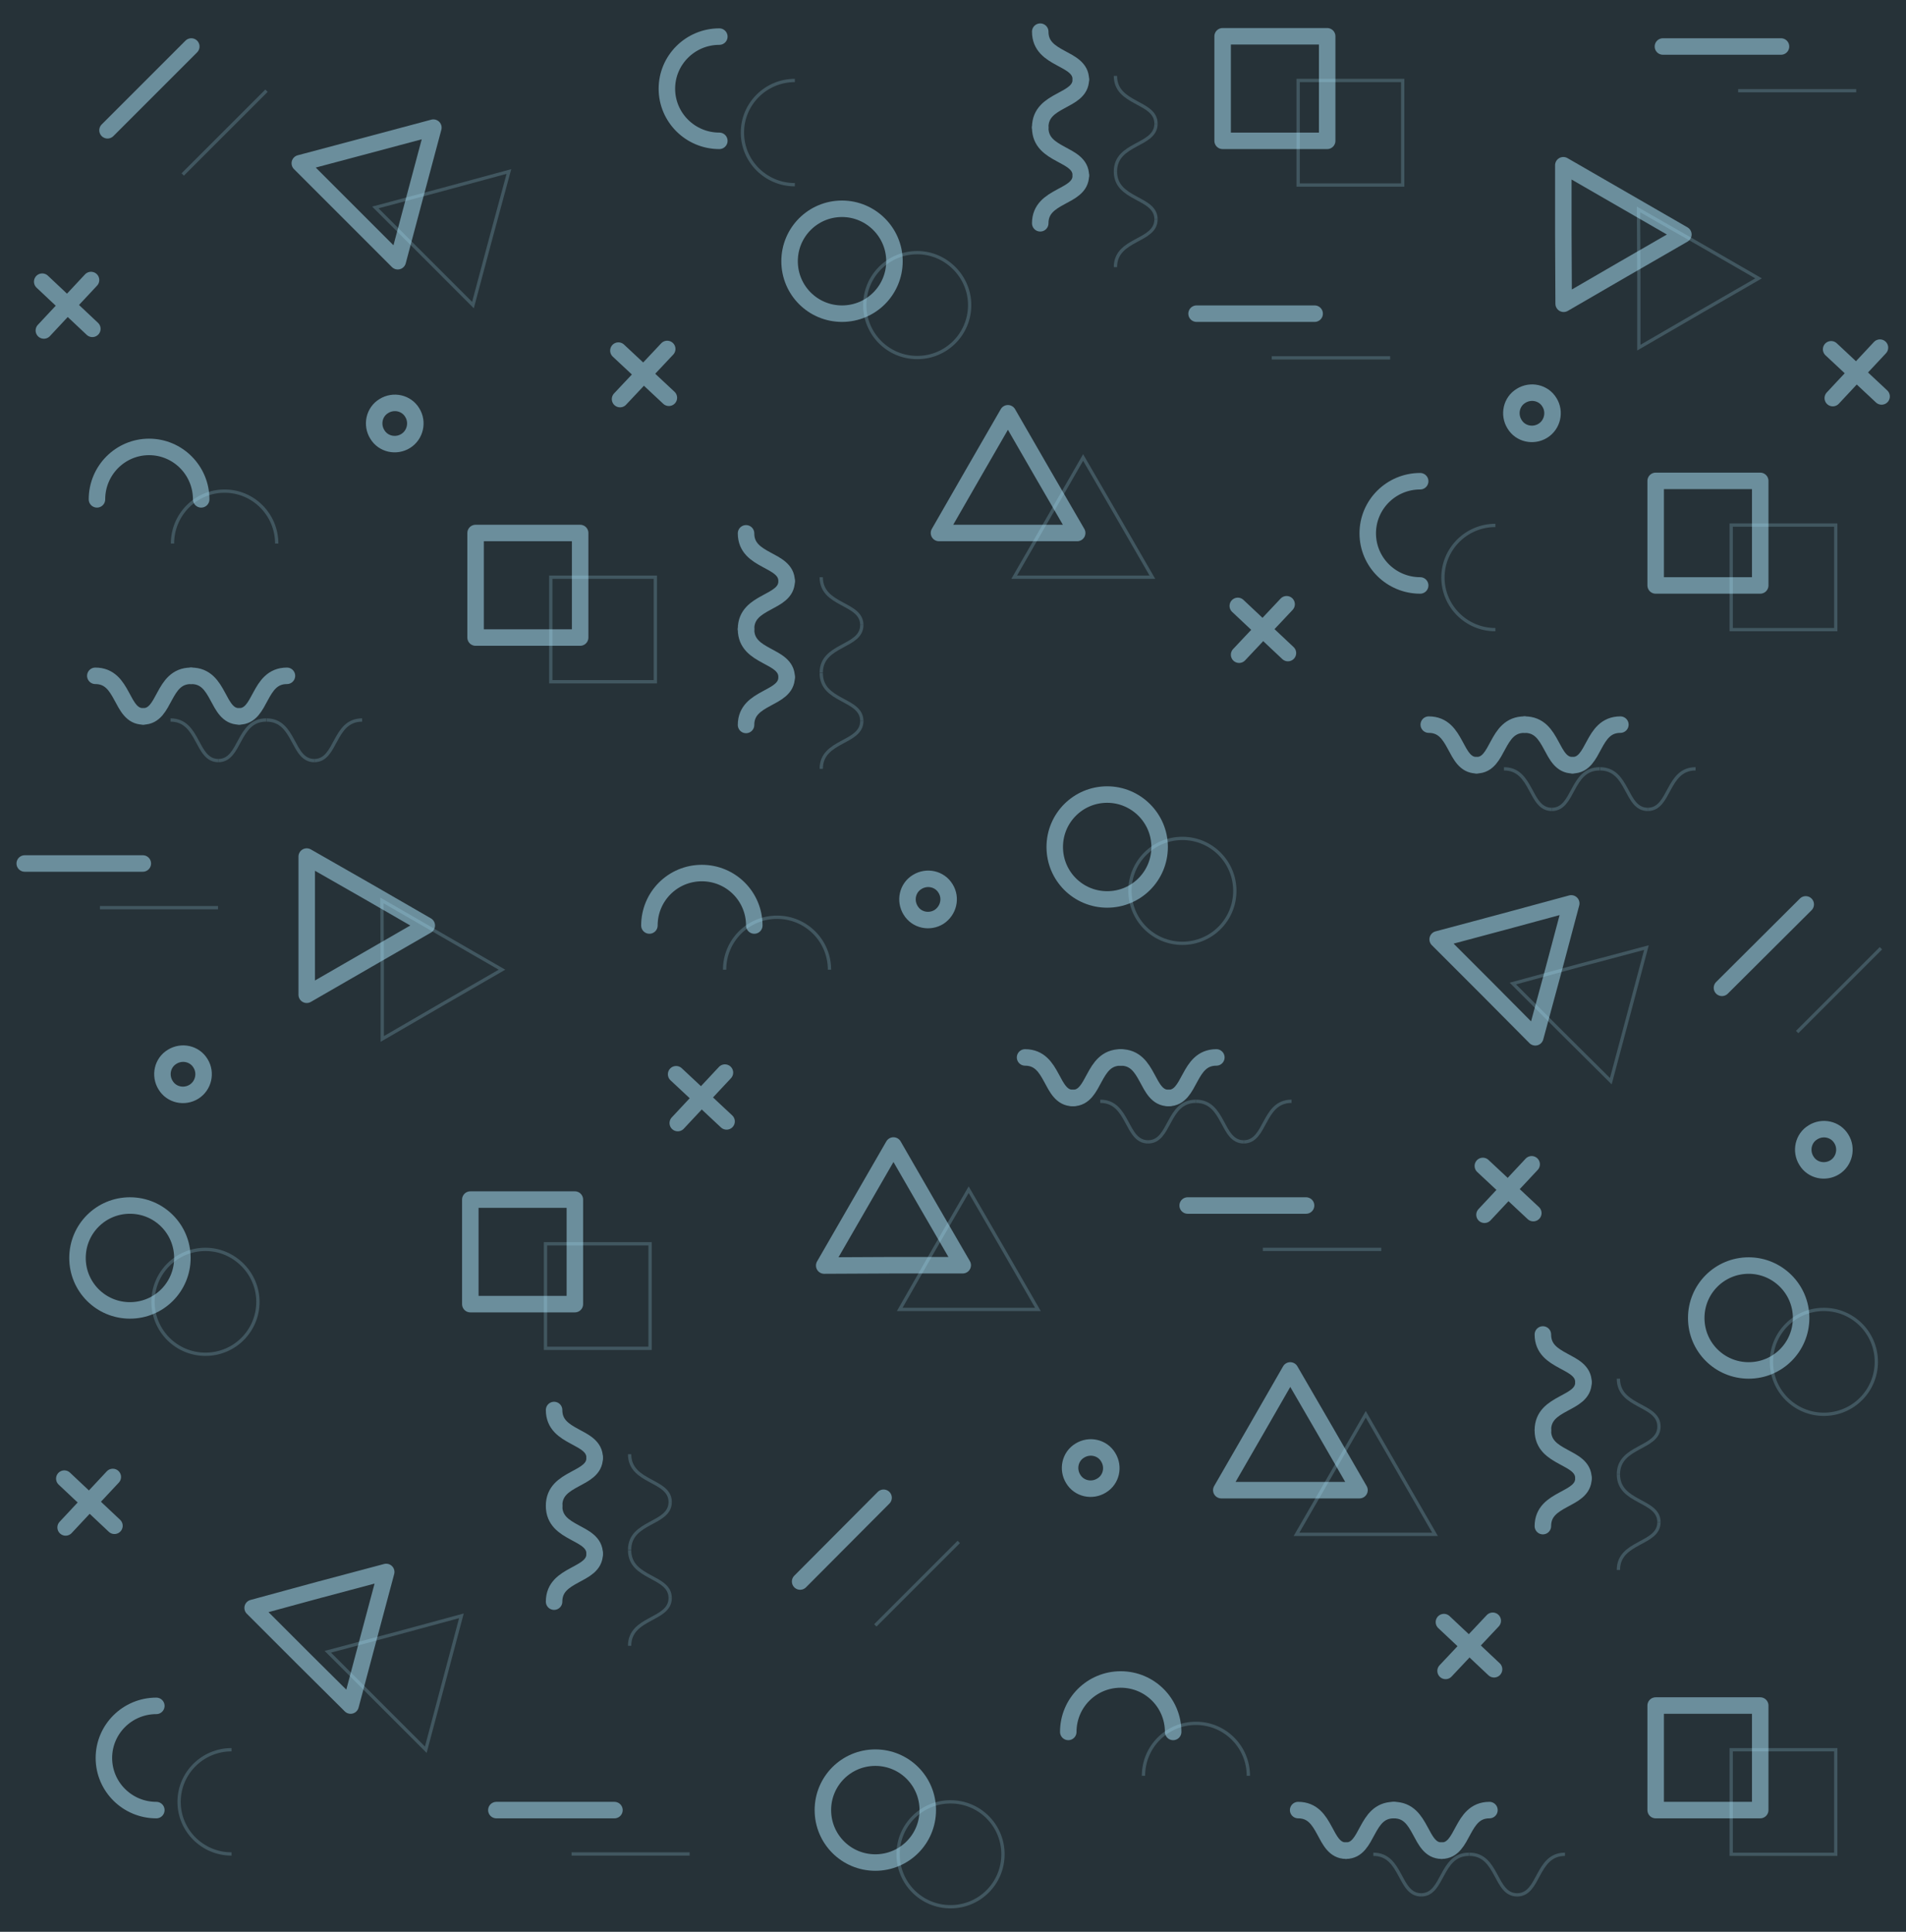 <?xml version="1.0" encoding="utf-8"?>
<!-- Generator: Adobe Illustrator 23.1.0, SVG Export Plug-In . SVG Version: 6.00 Build 0)  -->
<svg version="1.1" id="Layer_1" xmlns="http://www.w3.org/2000/svg" xmlns:xlink="http://www.w3.org/1999/xlink" x="0px" y="0px"
	 viewBox="0 0 577.9 585.7" style="enable-background:new 0 0 577.9 585.7;" xml:space="preserve">
<style type="text/css">
	.st0{fill:#263238;}
	.st1{opacity:0.2;}
	.st2{fill:none;stroke:#B0E9FF;stroke-miterlimit:10;}
	.st3{opacity:0.5;}
	.st4{fill:none;stroke:#B0E9FF;stroke-width:5;stroke-linecap:round;stroke-linejoin:round;stroke-miterlimit:10;}
</style>
<rect x="-12.8" y="-4.9" class="st0" width="599.6" height="599.6"/>
<g>
	<g class="st1">
		<polygon class="st2" points="338.9,156.8 328.4,138.7 318,156.8 307.5,175 328.5,175 349.4,175 		"/>
		<polygon class="st2" points="304.2,378.8 293.7,360.7 283.2,378.8 272.8,397 293.7,397 314.7,397 		"/>
		<polygon class="st2" points="424.6,447 414.1,428.8 403.6,447 393.1,465.2 414.1,465.2 435.1,465.2 		"/>
		<polygon class="st2" points="493.8,307.6 499.2,287.3 478.9,292.7 458.7,298.2 473.5,313 488.4,327.8 		"/>
		<polygon class="st2" points="148.8,72.3 154.3,52 134,57.5 113.8,62.9 128.6,77.7 143.4,92.5 		"/>
		<polygon class="st2" points="134.5,510.2 139.9,489.9 119.6,495.4 99.4,500.8 114.2,515.6 129.1,530.5 		"/>
		<polygon class="st2" points="515,94.9 533.2,84.4 515,73.9 496.8,63.5 496.9,84.4 496.9,105.4 		"/>
		<polygon class="st2" points="134,304.5 152.2,294 134,283.5 115.8,273 115.9,294 115.9,315 		"/>
		<path class="st2" d="M374.4,270.1c0,8.8-7.1,15.9-15.9,15.9c-8.8,0-15.9-7.1-15.9-15.9c0-8.8,7.1-15.9,15.9-15.9
			C367.3,254.2,374.4,261.3,374.4,270.1z"/>
		<path class="st2" d="M294,92.5c0,8.8-7.1,15.9-15.9,15.9c-8.8,0-15.9-7.1-15.9-15.9c0-8.8,7.1-15.9,15.9-15.9
			C286.8,76.6,294,83.8,294,92.5z"/>
		<path class="st2" d="M304.1,562.2c0,8.8-7.1,15.9-15.9,15.9c-8.8,0-15.9-7.1-15.9-15.9c0-8.8,7.1-15.9,15.9-15.9
			C297,546.3,304.1,553.4,304.1,562.2z"/>
		<path class="st2" d="M346.7,538.4c0-8.8,7.1-15.9,15.9-15.9c8.8,0,15.9,7.1,15.9,15.9"/>
		<path class="st2" d="M219.7,294c0-8.8,7.1-15.9,15.9-15.9s15.9,7.1,15.9,15.9"/>
		<path class="st2" d="M52.3,164.8c0-8.8,7.1-15.9,15.8-15.9c8.7,0,15.8,7.1,15.8,15.9"/>
		<path class="st2" d="M453.4,190.9c-8.8,0-15.9-7.1-15.9-15.8c0-8.7,7.1-15.8,15.9-15.8"/>
		<path class="st2" d="M70.2,562.1c-8.8,0-15.9-7.1-15.9-15.8c0-8.7,7.1-15.8,15.9-15.8"/>
		<path class="st2" d="M241,56c-8.8,0-15.9-7.1-15.9-15.8s7.1-15.8,15.9-15.8"/>
		<path class="st2" d="M78.2,394.7c0,8.8-7.1,15.9-15.9,15.9c-8.8,0-15.9-7.1-15.9-15.9s7.1-15.9,15.9-15.9
			C71,378.8,78.2,386,78.2,394.7z"/>
		<path class="st2" d="M568.9,412.9c0,8.8-7.1,15.9-15.9,15.9c-8.8,0-15.9-7.1-15.9-15.9c0-8.8,7.1-15.9,15.9-15.9
			C561.8,397,568.9,404.1,568.9,412.9z"/>
		<rect x="524.9" y="159.2" class="st2" width="31.7" height="31.7"/>
		<rect x="167" y="175" class="st2" width="31.7" height="31.7"/>
		<rect x="165.4" y="377.1" class="st2" width="31.7" height="31.7"/>
		<rect x="524.9" y="530.5" class="st2" width="31.7" height="31.7"/>
		<rect x="393.6" y="24.4" class="st2" width="31.7" height="31.7"/>
		<path class="st2" d="M348.1,346.2c-6.9,0-5.7-12.3-14.5-12.3"/>
		<path class="st2" d="M377.1,346.2c-6.9,0-5.7-12.3-14.5-12.3"/>
		<path class="st2" d="M348.1,346.2c6.9,0,5.7-12.3,14.5-12.3"/>
		<path class="st2" d="M377.1,346.2c6.9,0,5.7-12.3,14.5-12.3"/>
		<path class="st2" d="M430.9,574.5c-6.9,0-5.7-12.3-14.5-12.3"/>
		<path class="st2" d="M460,574.5c-6.9,0-5.7-12.3-14.5-12.3"/>
		<path class="st2" d="M430.9,574.5c6.9,0,5.7-12.3,14.5-12.3"/>
		<path class="st2" d="M460,574.5c6.9,0,5.7-12.3,14.5-12.3"/>
		<path class="st2" d="M470.5,245.4c-6.9,0-5.7-12.3-14.5-12.3"/>
		<path class="st2" d="M499.6,245.4c-6.9,0-5.7-12.3-14.5-12.3"/>
		<path class="st2" d="M470.5,245.4c6.9,0,5.7-12.3,14.5-12.3"/>
		<path class="st2" d="M499.6,245.4c6.9,0,5.7-12.3,14.5-12.3"/>
		<path class="st2" d="M66.2,230.6c-6.9,0-5.7-12.3-14.5-12.3"/>
		<path class="st2" d="M95.3,230.6c-6.9,0-5.7-12.3-14.5-12.3"/>
		<path class="st2" d="M66.2,230.6c6.9,0,5.7-12.3,14.5-12.3"/>
		<path class="st2" d="M95.3,230.6c6.9,0,5.7-12.3,14.5-12.3"/>
		<path class="st2" d="M350.5,66.5c0,6.9-12.3,5.7-12.3,14.5"/>
		<path class="st2" d="M350.5,37.5c0,6.9-12.3,5.7-12.3,14.5"/>
		<path class="st2" d="M350.5,66.5c0-6.9-12.3-5.7-12.3-14.5"/>
		<path class="st2" d="M350.5,37.5c0-6.9-12.3-5.7-12.3-14.5"/>
		<path class="st2" d="M261.3,218.6c0,6.9-12.3,5.7-12.3,14.5"/>
		<path class="st2" d="M261.3,189.5c0,6.9-12.3,5.7-12.3,14.5"/>
		<path class="st2" d="M261.3,218.6c0-6.9-12.3-5.7-12.3-14.5"/>
		<path class="st2" d="M261.3,189.5c0-6.9-12.3-5.7-12.3-14.5"/>
		<path class="st2" d="M503,461.5c0,6.9-12.3,5.7-12.3,14.5"/>
		<path class="st2" d="M503,432.5c0,6.9-12.3,5.7-12.3,14.5"/>
		<path class="st2" d="M503,461.5c0-6.9-12.3-5.7-12.3-14.5"/>
		<path class="st2" d="M503,432.5c0-6.9-12.3-5.7-12.3-14.5"/>
		<path class="st2" d="M203.2,484.5c0,6.9-12.3,5.7-12.3,14.5"/>
		<path class="st2" d="M203.2,455.4c0,6.9-12.3,5.7-12.3,14.5"/>
		<path class="st2" d="M203.2,484.5c0-6.9-12.3-5.7-12.3-14.5"/>
		<path class="st2" d="M203.2,455.4c0-6.9-12.3-5.7-12.3-14.5"/>
		<line class="st2" x1="382.9" y1="378.8" x2="418.8" y2="378.8"/>
		<line class="st2" x1="30.3" y1="275.2" x2="66.1" y2="275.2"/>
		<line class="st2" x1="385.6" y1="108.5" x2="421.5" y2="108.5"/>
		<line class="st2" x1="527" y1="27.5" x2="562.8" y2="27.5"/>
		<line class="st2" x1="173.3" y1="562.1" x2="209.1" y2="562.1"/>
		<line class="st2" x1="265.4" y1="492.8" x2="290.7" y2="467.5"/>
		<line class="st2" x1="55.4" y1="52.9" x2="80.8" y2="27.5"/>
		<line class="st2" x1="544.9" y1="312.9" x2="570.3" y2="287.5"/>
	</g>
	<g class="st3">
		<line class="st4" x1="202.8" y1="120.6" x2="187.5" y2="106.3"/>
		<line class="st4" x1="188" y1="121" x2="202.3" y2="105.8"/>
		<line class="st4" x1="220.3" y1="340" x2="205" y2="325.7"/>
		<line class="st4" x1="205.5" y1="340.5" x2="219.8" y2="325.2"/>
		<line class="st4" x1="34.7" y1="462.6" x2="19.5" y2="448.3"/>
		<line class="st4" x1="19.9" y1="463.1" x2="34.2" y2="447.8"/>
		<line class="st4" x1="28" y1="99.7" x2="12.8" y2="85.4"/>
		<line class="st4" x1="13.3" y1="100.2" x2="27.6" y2="84.9"/>
		<line class="st4" x1="570.5" y1="120.2" x2="555.2" y2="105.9"/>
		<line class="st4" x1="555.7" y1="120.7" x2="570" y2="105.4"/>
		<line class="st4" x1="390.5" y1="198" x2="375.3" y2="183.7"/>
		<line class="st4" x1="375.7" y1="198.5" x2="390.1" y2="183.2"/>
		<line class="st4" x1="464.9" y1="367.8" x2="449.6" y2="353.5"/>
		<line class="st4" x1="450.1" y1="368.3" x2="464.4" y2="353"/>
		<line class="st4" x1="453" y1="506.1" x2="437.8" y2="491.8"/>
		<line class="st4" x1="438.3" y1="506.6" x2="452.6" y2="491.4"/>
		<polygon class="st4" points="316.1,143.5 305.6,125.3 295.1,143.5 284.7,161.6 305.6,161.6 326.6,161.6 		"/>
		<polygon class="st4" points="281.4,365.5 270.9,347.3 260.4,365.5 249.9,383.7 270.9,383.6 291.9,383.6 		"/>
		<polygon class="st4" points="401.7,433.6 391.2,415.5 380.8,433.6 370.3,451.8 391.3,451.8 412.2,451.8 		"/>
		<polygon class="st4" points="471,294.2 476.4,273.9 456.1,279.4 435.9,284.8 450.7,299.6 465.5,314.5 		"/>
		<polygon class="st4" points="126,58.9 131.4,38.7 111.2,44.1 90.9,49.5 105.8,64.4 120.6,79.2 		"/>
		<polygon class="st4" points="111.7,496.8 117.1,476.6 96.8,482 76.6,487.5 91.4,502.3 106.3,517.1 		"/>
		<polygon class="st4" points="492.2,81.6 510.4,71.1 492.2,60.6 474,50.1 474,71.1 474.1,92.1 		"/>
		<polygon class="st4" points="111.2,291.1 129.4,280.6 111.2,270.1 93,259.7 93,280.6 93,301.6 		"/>
		<path class="st4" d="M351.6,256.8c0,8.8-7.1,15.9-15.9,15.9c-8.8,0-15.9-7.1-15.9-15.9c0-8.8,7.1-15.9,15.9-15.9
			C344.4,240.9,351.6,248,351.6,256.8z"/>
		<path class="st4" d="M271.2,79.2c0,8.8-7.1,15.9-15.9,15.9c-8.8,0-15.9-7.1-15.9-15.9c0-8.8,7.1-15.9,15.9-15.9
			C264,63.3,271.2,70.4,271.2,79.2z"/>
		<path class="st4" d="M281.3,548.8c0,8.8-7.1,15.9-15.9,15.9c-8.8,0-15.9-7.1-15.9-15.9c0-8.8,7.1-15.9,15.9-15.9
			C274.2,532.9,281.3,540,281.3,548.8z"/>
		<path class="st4" d="M323.9,525.1c0-8.8,7.1-15.9,15.9-15.9c8.8,0,15.9,7.1,15.9,15.9"/>
		<path class="st4" d="M196.9,280.6c0-8.8,7.1-15.9,15.9-15.9s15.9,7.1,15.9,15.9"/>
		<path class="st4" d="M29.4,151.4c0-8.8,7.1-15.9,15.8-15.9c8.7,0,15.8,7.1,15.8,15.9"/>
		<path class="st4" d="M430.6,177.5c-8.8,0-15.9-7.1-15.9-15.8c0-8.7,7.1-15.8,15.9-15.8"/>
		<path class="st4" d="M47.4,548.8c-8.8,0-15.9-7.1-15.9-15.8c0-8.7,7.1-15.8,15.9-15.8"/>
		<path class="st4" d="M218.1,42.7c-8.8,0-15.9-7.1-15.9-15.8c0-8.7,7.1-15.8,15.9-15.8"/>
		<path class="st4" d="M55.3,381.4c0,8.8-7.1,15.9-15.9,15.9s-15.9-7.1-15.9-15.9c0-8.8,7.1-15.9,15.9-15.9S55.3,372.6,55.3,381.4z"
			/>
		<path class="st4" d="M546.1,399.6c0,8.8-7.1,15.9-15.9,15.9c-8.8,0-15.9-7.1-15.9-15.9c0-8.8,7.1-15.9,15.9-15.9
			C538.9,383.7,546.1,390.8,546.1,399.6z"/>
		<rect x="502" y="145.8" class="st4" width="31.7" height="31.7"/>
		<rect x="144.2" y="161.6" class="st4" width="31.7" height="31.7"/>
		<rect x="142.6" y="363.7" class="st4" width="31.7" height="31.7"/>
		<rect x="502" y="517.1" class="st4" width="31.7" height="31.7"/>
		<rect x="370.7" y="11" class="st4" width="31.7" height="31.7"/>
		<path class="st4" d="M325.3,332.9c-6.9,0-5.7-12.3-14.5-12.3"/>
		<path class="st4" d="M354.3,332.9c-6.9,0-5.7-12.3-14.5-12.3"/>
		<path class="st4" d="M325.3,332.9c6.9,0,5.7-12.3,14.5-12.3"/>
		<path class="st4" d="M354.3,332.9c6.9,0,5.7-12.3,14.5-12.3"/>
		<path class="st4" d="M408.1,561.1c-6.9,0-5.7-12.3-14.5-12.3"/>
		<path class="st4" d="M437.1,561.1c-6.9,0-5.7-12.3-14.5-12.3"/>
		<path class="st4" d="M408.1,561.1c6.9,0,5.7-12.3,14.5-12.3"/>
		<path class="st4" d="M437.1,561.1c6.9,0,5.7-12.3,14.5-12.3"/>
		<path class="st4" d="M447.7,232c-6.9,0-5.7-12.3-14.5-12.3"/>
		<path class="st4" d="M476.8,232c-6.9,0-5.7-12.3-14.5-12.3"/>
		<path class="st4" d="M447.7,232c6.9,0,5.7-12.3,14.5-12.3"/>
		<path class="st4" d="M476.8,232c6.9,0,5.7-12.3,14.5-12.3"/>
		<path class="st4" d="M43.4,217.2c-6.9,0-5.7-12.3-14.5-12.3"/>
		<path class="st4" d="M72.5,217.2c-6.9,0-5.7-12.3-14.5-12.3"/>
		<path class="st4" d="M43.4,217.2c6.9,0,5.7-12.3,14.5-12.3"/>
		<path class="st4" d="M72.5,217.2c6.9,0,5.7-12.3,14.5-12.3"/>
		<path class="st4" d="M327.7,53.2c0,6.9-12.3,5.7-12.3,14.5"/>
		<path class="st4" d="M327.7,24.1c0,6.9-12.3,5.7-12.3,14.5"/>
		<path class="st4" d="M327.7,53.2c0-6.9-12.3-5.7-12.3-14.5"/>
		<path class="st4" d="M327.7,24.1c0-6.9-12.3-5.7-12.3-14.5"/>
		<path class="st4" d="M238.5,205.3c0,6.9-12.3,5.7-12.3,14.5"/>
		<path class="st4" d="M238.5,176.2c0,6.9-12.3,5.7-12.3,14.5"/>
		<path class="st4" d="M238.5,205.3c0-6.9-12.3-5.7-12.3-14.5"/>
		<path class="st4" d="M238.5,176.2c0-6.9-12.3-5.7-12.3-14.5"/>
		<path class="st4" d="M480.1,448.2c0,6.9-12.3,5.7-12.3,14.5"/>
		<path class="st4" d="M480.1,419.1c0,6.9-12.3,5.7-12.3,14.5"/>
		<path class="st4" d="M480.1,448.2c0-6.9-12.3-5.7-12.3-14.5"/>
		<path class="st4" d="M480.1,419.1c0-6.9-12.3-5.7-12.3-14.5"/>
		<path class="st4" d="M180.3,471.1c0,6.9-12.3,5.7-12.3,14.5"/>
		<path class="st4" d="M180.3,442c0,6.9-12.3,5.7-12.3,14.5"/>
		<path class="st4" d="M180.3,471.1c0-6.9-12.3-5.7-12.3-14.5"/>
		<path class="st4" d="M180.3,442c0-6.9-12.3-5.7-12.3-14.5"/>
		<line class="st4" x1="360.1" y1="365.5" x2="396" y2="365.5"/>
		<line class="st4" x1="7.5" y1="261.8" x2="43.3" y2="261.8"/>
		<line class="st4" x1="362.8" y1="95.1" x2="398.6" y2="95.1"/>
		<line class="st4" x1="504.2" y1="14.1" x2="540" y2="14.1"/>
		<line class="st4" x1="150.5" y1="548.8" x2="186.3" y2="548.8"/>
		<line class="st4" x1="242.6" y1="479.5" x2="267.9" y2="454.1"/>
		<line class="st4" x1="32.6" y1="39.5" x2="58" y2="14.1"/>
		<line class="st4" x1="522.1" y1="299.5" x2="547.5" y2="274.2"/>
		<path class="st4" d="M334,450.4c-2.9,1.8-6.8,1-8.6-2c-1.8-2.9-1-6.8,2-8.6c2.9-1.8,6.8-1,8.6,2C337.8,444.7,337,448.6,334,450.4z
			"/>
		<path class="st4" d="M284.7,278c-2.9,1.8-6.8,1-8.6-2c-1.8-2.9-1-6.8,2-8.6c2.9-1.8,6.8-1,8.6,2
			C288.5,272.3,287.6,276.1,284.7,278z"/>
		<path class="st4" d="M58.8,331c-2.9,1.8-6.8,1-8.6-2c-1.8-2.9-1-6.8,2-8.6c2.9-1.8,6.8-1,8.6,2C62.6,325.3,61.7,329.2,58.8,331z"
			/>
		<path class="st4" d="M123,133.7c-2.9,1.8-6.8,1-8.6-2c-1.8-2.9-1-6.8,2-8.6c2.9-1.8,6.8-1,8.6,2C126.8,128,125.9,131.9,123,133.7z
			"/>
		<path class="st4" d="M467.8,130.6c-2.9,1.8-6.8,1-8.6-2c-1.8-2.9-1-6.8,2-8.6c2.9-1.8,6.8-1,8.6,2
			C471.6,124.9,470.7,128.8,467.8,130.6z"/>
		<path class="st4" d="M556.3,353.9c-2.9,1.8-6.8,1-8.6-2c-1.8-2.9-1-6.8,2-8.6c2.9-1.8,6.8-1,8.6,2
			C560.1,348.2,559.2,352.1,556.3,353.9z"/>
	</g>
</g>
</svg>
